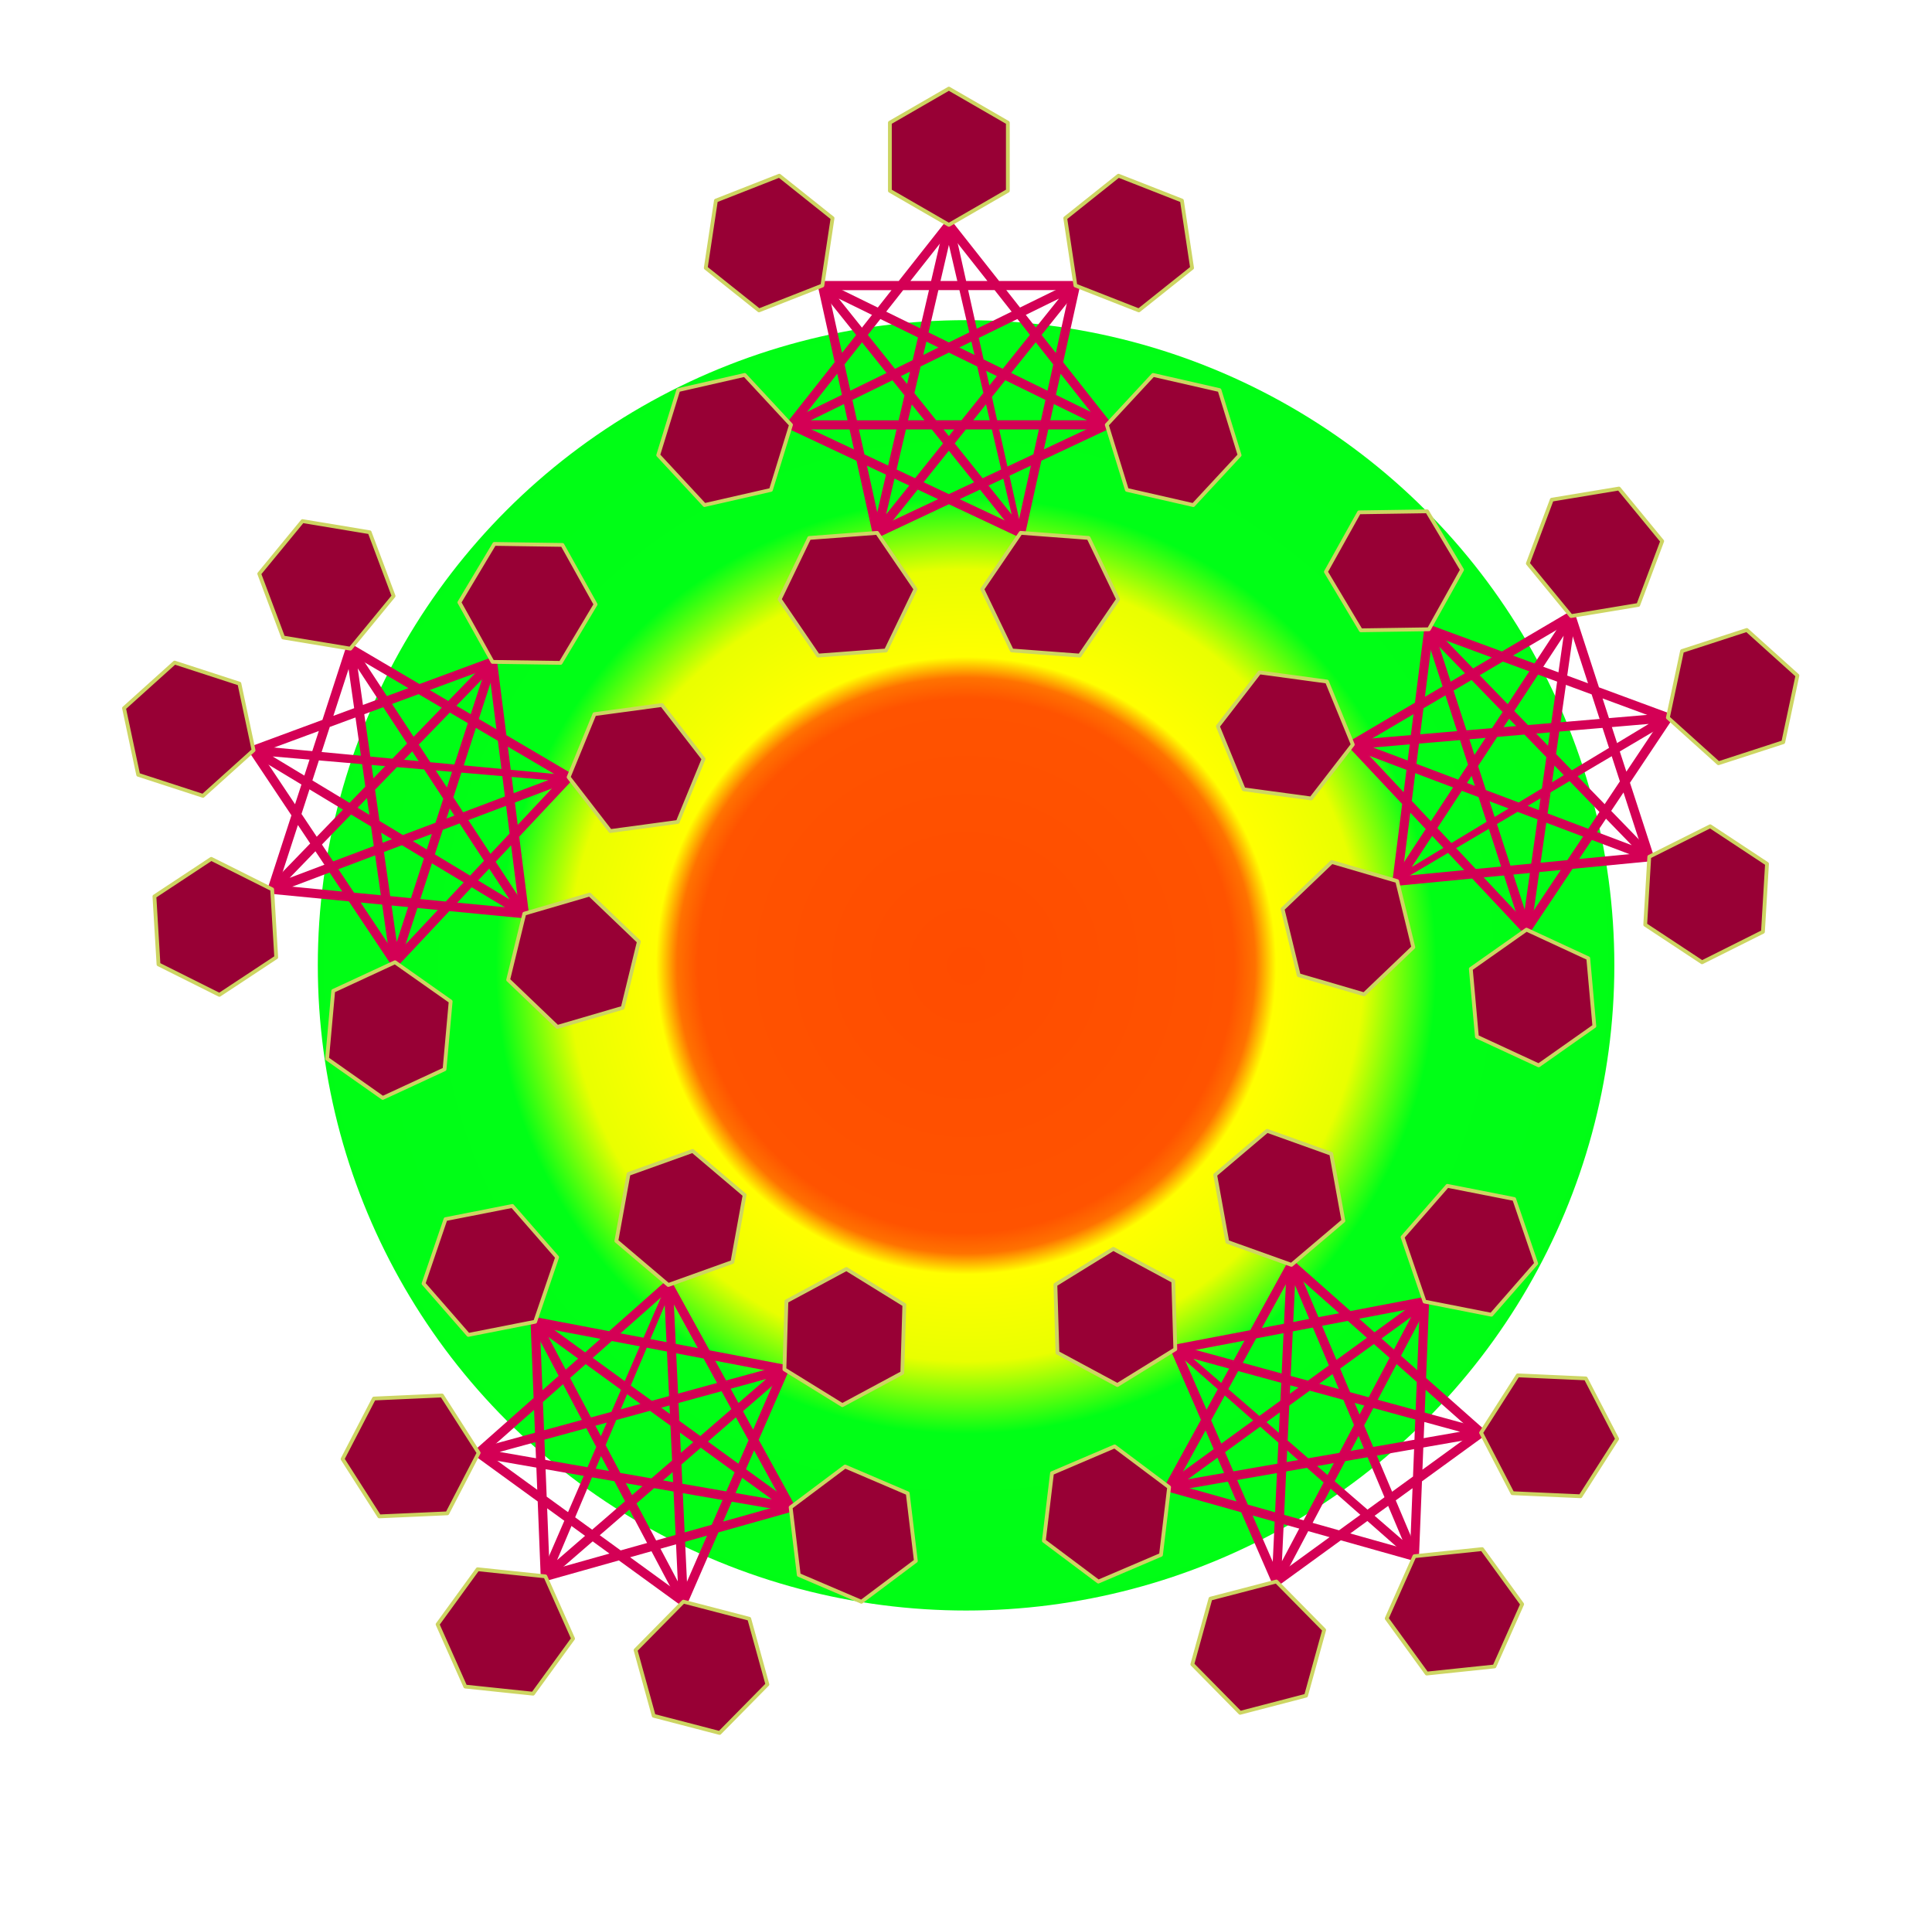 <?xml version="1.0" encoding="UTF-8" standalone="no"?>
<!-- Created with Inkscape (http://www.inkscape.org/) -->

<svg
   width="67.118mm"
   height="67.035mm"
   viewBox="0 0 67.118 67.035"
   version="1.1"
   id="svg370"
   inkscape:version="1.2.2 (b0a8486541, 2022-12-01)"
   sodipodi:docname="EndraIcon.svg"
   inkscape:export-filename="EndraIcon.png"
   inkscape:export-xdpi="105.00716"
   inkscape:export-ydpi="105.00716"
   xmlns:inkscape="http://www.inkscape.org/namespaces/inkscape"
   xmlns:sodipodi="http://sodipodi.sourceforge.net/DTD/sodipodi-0.dtd"
   xmlns:xlink="http://www.w3.org/1999/xlink"
   xmlns="http://www.w3.org/2000/svg"
   xmlns:svg="http://www.w3.org/2000/svg">
  <sodipodi:namedview
     id="namedview372"
     pagecolor="#505050"
     bordercolor="#eeeeee"
     borderopacity="1"
     inkscape:showpageshadow="0"
     inkscape:pageopacity="0"
     inkscape:pagecheckerboard="0"
     inkscape:deskcolor="#505050"
     inkscape:document-units="mm"
     showgrid="true"
     inkscape:zoom="2"
     inkscape:cx="165.25"
     inkscape:cy="81.25"
     inkscape:window-width="1854"
     inkscape:window-height="1008"
     inkscape:window-x="1986"
     inkscape:window-y="35"
     inkscape:window-maximized="1"
     inkscape:current-layer="layer6">
    <inkscape:grid
       type="axonomgrid"
       id="grid2694"
       snapvisiblegridlinesonly="true"
       originx="-85.594"
       originy="-73.992" />
  </sodipodi:namedview>
  <defs
     id="defs367">
    <linearGradient
       inkscape:collect="always"
       id="linearGradient1190">
      <stop
         style="stop-color:#ff4c00;stop-opacity:1;"
         offset="0"
         id="stop1188" />
      <stop
         style="stop-color:#ff5300;stop-opacity:1;"
         offset="0.383"
         id="stop19995" />
      <stop
         style="stop-color:#ff7200;stop-opacity:1;"
         offset="0.413"
         id="stop17596" />
      <stop
         style="stop-color:#ffff00;stop-opacity:1;"
         offset="0.443"
         id="stop9608" />
      <stop
         style="stop-color:#e9ff00;stop-opacity:1;"
         offset="0.568"
         id="stop29371" />
      <stop
         style="stop-color:#00ff16;stop-opacity:1;"
         offset="0.672"
         id="stop9610" />
      <stop
         style="stop-color:#00fd15;stop-opacity:1;"
         offset="1"
         id="stop1186" />
    </linearGradient>
    <radialGradient
       inkscape:collect="always"
       xlink:href="#linearGradient1190"
       id="radialGradient1192"
       cx="8.66"
       cy="27.5"
       fx="8.66"
       fy="27.5"
       r="32.723"
       gradientTransform="matrix(1,0,0,0.99,0,0.261)"
       gradientUnits="userSpaceOnUse" />
    <clipPath
       clipPathUnits="userSpaceOnUse"
       id="clipPath31574">
      <g
         inkscape:label="Clip"
         id="use31576">
        <path
           d="m 494.371,1015.122 v 151.181 l 130.927,75.591 130.927,-75.591 V 1015.122 L 625.297,939.532"
           id="path31580"
           style="opacity:1;fill:#7d0700;fill-opacity:1;stroke:#fb00b4;stroke-width:7.559;stroke-dasharray:none;stroke-opacity:1"
           inkscape:connector-curvature="0"
           sodipodi:nodetypes="cccccc" />
      </g>
    </clipPath>
    <filter
       inkscape:collect="always"
       style="color-interpolation-filters:sRGB"
       id="filter10410"
       x="-0.305"
       y="-0.308"
       width="1.61"
       height="1.617">
      <feGaussianBlur
         inkscape:collect="always"
         stdDeviation="7.709"
         id="feGaussianBlur10412" />
    </filter>
    <filter
       inkscape:collect="always"
       style="color-interpolation-filters:sRGB"
       id="filter24071"
       x="-0.056"
       y="-0.053"
       width="1.112"
       height="1.105">
      <feGaussianBlur
         inkscape:collect="always"
         stdDeviation="0.075"
         id="feGaussianBlur24073" />
    </filter>
    <filter
       inkscape:collect="always"
       style="color-interpolation-filters:sRGB"
       id="filter24075"
       x="-0.052"
       y="-0.058"
       width="1.104"
       height="1.115">
      <feGaussianBlur
         inkscape:collect="always"
         stdDeviation="0.075"
         id="feGaussianBlur24077" />
    </filter>
    <filter
       inkscape:collect="always"
       style="color-interpolation-filters:sRGB"
       id="filter24079"
       x="-0.052"
       y="-0.058"
       width="1.104"
       height="1.115">
      <feGaussianBlur
         inkscape:collect="always"
         stdDeviation="0.075"
         id="feGaussianBlur24081" />
    </filter>
    <filter
       inkscape:collect="always"
       style="color-interpolation-filters:sRGB"
       id="filter24083"
       x="-0.053"
       y="-0.054"
       width="1.107"
       height="1.109">
      <feGaussianBlur
         inkscape:collect="always"
         stdDeviation="0.075"
         id="feGaussianBlur24085" />
    </filter>
    <filter
       inkscape:collect="always"
       style="color-interpolation-filters:sRGB"
       id="filter24087"
       x="-0.056"
       y="-0.053"
       width="1.112"
       height="1.105">
      <feGaussianBlur
         inkscape:collect="always"
         stdDeviation="0.075"
         id="feGaussianBlur24089" />
    </filter>
    <filter
       inkscape:collect="always"
       style="color-interpolation-filters:sRGB"
       id="filter24091"
       x="-0.053"
       y="-0.054"
       width="1.107"
       height="1.109">
      <feGaussianBlur
         inkscape:collect="always"
         stdDeviation="0.075"
         id="feGaussianBlur24093" />
    </filter>
    <filter
       inkscape:collect="always"
       style="color-interpolation-filters:sRGB"
       id="filter24095"
       x="-0.06"
       y="-0.052"
       width="1.12"
       height="1.104">
      <feGaussianBlur
         inkscape:collect="always"
         stdDeviation="0.075"
         id="feGaussianBlur24097" />
    </filter>
    <filter
       inkscape:collect="always"
       style="color-interpolation-filters:sRGB"
       id="filter24987"
       x="-0.06"
       y="-0.052"
       width="1.12"
       height="1.104">
      <feGaussianBlur
         inkscape:collect="always"
         stdDeviation="0.075"
         id="feGaussianBlur24989" />
    </filter>
    <filter
       inkscape:collect="always"
       style="color-interpolation-filters:sRGB"
       id="filter24991"
       x="-0.053"
       y="-0.054"
       width="1.107"
       height="1.109">
      <feGaussianBlur
         inkscape:collect="always"
         stdDeviation="0.075"
         id="feGaussianBlur24993" />
    </filter>
    <filter
       inkscape:collect="always"
       style="color-interpolation-filters:sRGB"
       id="filter24995"
       x="-0.056"
       y="-0.053"
       width="1.112"
       height="1.105">
      <feGaussianBlur
         inkscape:collect="always"
         stdDeviation="0.075"
         id="feGaussianBlur24997" />
    </filter>
    <filter
       inkscape:collect="always"
       style="color-interpolation-filters:sRGB"
       id="filter24999"
       x="-0.053"
       y="-0.054"
       width="1.107"
       height="1.109">
      <feGaussianBlur
         inkscape:collect="always"
         stdDeviation="0.075"
         id="feGaussianBlur25001" />
    </filter>
    <filter
       inkscape:collect="always"
       style="color-interpolation-filters:sRGB"
       id="filter25003"
       x="-0.052"
       y="-0.058"
       width="1.104"
       height="1.115">
      <feGaussianBlur
         inkscape:collect="always"
         stdDeviation="0.075"
         id="feGaussianBlur25005" />
    </filter>
    <filter
       inkscape:collect="always"
       style="color-interpolation-filters:sRGB"
       id="filter25007"
       x="-0.052"
       y="-0.058"
       width="1.104"
       height="1.115">
      <feGaussianBlur
         inkscape:collect="always"
         stdDeviation="0.075"
         id="feGaussianBlur25009" />
    </filter>
    <filter
       inkscape:collect="always"
       style="color-interpolation-filters:sRGB"
       id="filter25011"
       x="-0.056"
       y="-0.053"
       width="1.112"
       height="1.105">
      <feGaussianBlur
         inkscape:collect="always"
         stdDeviation="0.075"
         id="feGaussianBlur25013" />
    </filter>
    <filter
       inkscape:collect="always"
       style="color-interpolation-filters:sRGB"
       id="filter25015"
       x="-0.06"
       y="-0.052"
       width="1.12"
       height="1.104">
      <feGaussianBlur
         inkscape:collect="always"
         stdDeviation="0.075"
         id="feGaussianBlur25017" />
    </filter>
    <filter
       inkscape:collect="always"
       style="color-interpolation-filters:sRGB"
       id="filter25019"
       x="-0.053"
       y="-0.054"
       width="1.107"
       height="1.109">
      <feGaussianBlur
         inkscape:collect="always"
         stdDeviation="0.075"
         id="feGaussianBlur25021" />
    </filter>
    <filter
       inkscape:collect="always"
       style="color-interpolation-filters:sRGB"
       id="filter25023"
       x="-0.056"
       y="-0.053"
       width="1.112"
       height="1.105">
      <feGaussianBlur
         inkscape:collect="always"
         stdDeviation="0.075"
         id="feGaussianBlur25025" />
    </filter>
    <filter
       inkscape:collect="always"
       style="color-interpolation-filters:sRGB"
       id="filter25027"
       x="-0.053"
       y="-0.054"
       width="1.107"
       height="1.109">
      <feGaussianBlur
         inkscape:collect="always"
         stdDeviation="0.075"
         id="feGaussianBlur25029" />
    </filter>
    <filter
       inkscape:collect="always"
       style="color-interpolation-filters:sRGB"
       id="filter25031"
       x="-0.052"
       y="-0.058"
       width="1.104"
       height="1.115">
      <feGaussianBlur
         inkscape:collect="always"
         stdDeviation="0.075"
         id="feGaussianBlur25033" />
    </filter>
    <filter
       inkscape:collect="always"
       style="color-interpolation-filters:sRGB"
       id="filter25035"
       x="-0.052"
       y="-0.058"
       width="1.104"
       height="1.115">
      <feGaussianBlur
         inkscape:collect="always"
         stdDeviation="0.075"
         id="feGaussianBlur25037" />
    </filter>
    <filter
       inkscape:collect="always"
       style="color-interpolation-filters:sRGB"
       id="filter25039"
       x="-0.056"
       y="-0.053"
       width="1.112"
       height="1.105">
      <feGaussianBlur
         inkscape:collect="always"
         stdDeviation="0.075"
         id="feGaussianBlur25041" />
    </filter>
    <filter
       inkscape:collect="always"
       style="color-interpolation-filters:sRGB"
       id="filter25043"
       x="-0.06"
       y="-0.052"
       width="1.12"
       height="1.104">
      <feGaussianBlur
         inkscape:collect="always"
         stdDeviation="0.075"
         id="feGaussianBlur25045" />
    </filter>
    <filter
       inkscape:collect="always"
       style="color-interpolation-filters:sRGB"
       id="filter25047"
       x="-0.053"
       y="-0.054"
       width="1.107"
       height="1.109">
      <feGaussianBlur
         inkscape:collect="always"
         stdDeviation="0.075"
         id="feGaussianBlur25049" />
    </filter>
    <filter
       inkscape:collect="always"
       style="color-interpolation-filters:sRGB"
       id="filter25051"
       x="-0.056"
       y="-0.053"
       width="1.112"
       height="1.105">
      <feGaussianBlur
         inkscape:collect="always"
         stdDeviation="0.075"
         id="feGaussianBlur25053" />
    </filter>
    <filter
       inkscape:collect="always"
       style="color-interpolation-filters:sRGB"
       id="filter25055"
       x="-0.053"
       y="-0.054"
       width="1.107"
       height="1.109">
      <feGaussianBlur
         inkscape:collect="always"
         stdDeviation="0.075"
         id="feGaussianBlur25057" />
    </filter>
    <filter
       inkscape:collect="always"
       style="color-interpolation-filters:sRGB"
       id="filter25059"
       x="-0.052"
       y="-0.058"
       width="1.104"
       height="1.115">
      <feGaussianBlur
         inkscape:collect="always"
         stdDeviation="0.075"
         id="feGaussianBlur25061" />
    </filter>
    <filter
       inkscape:collect="always"
       style="color-interpolation-filters:sRGB"
       id="filter25063"
       x="-0.052"
       y="-0.058"
       width="1.104"
       height="1.115">
      <feGaussianBlur
         inkscape:collect="always"
         stdDeviation="0.075"
         id="feGaussianBlur25065" />
    </filter>
    <filter
       inkscape:collect="always"
       style="color-interpolation-filters:sRGB"
       id="filter25067"
       x="-0.056"
       y="-0.053"
       width="1.112"
       height="1.105">
      <feGaussianBlur
         inkscape:collect="always"
         stdDeviation="0.075"
         id="feGaussianBlur25069" />
    </filter>
    <filter
       inkscape:collect="always"
       style="color-interpolation-filters:sRGB"
       id="filter25071"
       x="-0.06"
       y="-0.052"
       width="1.12"
       height="1.104">
      <feGaussianBlur
         inkscape:collect="always"
         stdDeviation="0.075"
         id="feGaussianBlur25073" />
    </filter>
    <filter
       inkscape:collect="always"
       style="color-interpolation-filters:sRGB"
       id="filter25075"
       x="-0.053"
       y="-0.054"
       width="1.107"
       height="1.109">
      <feGaussianBlur
         inkscape:collect="always"
         stdDeviation="0.075"
         id="feGaussianBlur25077" />
    </filter>
    <filter
       inkscape:collect="always"
       style="color-interpolation-filters:sRGB"
       id="filter25079"
       x="-0.056"
       y="-0.053"
       width="1.112"
       height="1.105">
      <feGaussianBlur
         inkscape:collect="always"
         stdDeviation="0.075"
         id="feGaussianBlur25081" />
    </filter>
    <filter
       inkscape:collect="always"
       style="color-interpolation-filters:sRGB"
       id="filter25083"
       x="-0.053"
       y="-0.054"
       width="1.107"
       height="1.109">
      <feGaussianBlur
         inkscape:collect="always"
         stdDeviation="0.075"
         id="feGaussianBlur25085" />
    </filter>
    <filter
       inkscape:collect="always"
       style="color-interpolation-filters:sRGB"
       id="filter25087"
       x="-0.052"
       y="-0.058"
       width="1.104"
       height="1.115">
      <feGaussianBlur
         inkscape:collect="always"
         stdDeviation="0.075"
         id="feGaussianBlur25089" />
    </filter>
    <filter
       inkscape:collect="always"
       style="color-interpolation-filters:sRGB"
       id="filter25091"
       x="-0.052"
       y="-0.058"
       width="1.104"
       height="1.115">
      <feGaussianBlur
         inkscape:collect="always"
         stdDeviation="0.075"
         id="feGaussianBlur25093" />
    </filter>
    <filter
       inkscape:collect="always"
       style="color-interpolation-filters:sRGB"
       id="filter25095"
       x="-0.056"
       y="-0.053"
       width="1.112"
       height="1.105">
      <feGaussianBlur
         inkscape:collect="always"
         stdDeviation="0.075"
         id="feGaussianBlur25097" />
    </filter>
  </defs>
  <g
     inkscape:groupmode="layer"
     id="layer6"
     inkscape:label="Background"
     transform="translate(2.768,2.747)"
     style="display:inline">
    <ellipse
       style="display:inline;mix-blend-mode:normal;fill:url(#radialGradient1192);fill-opacity:1;stroke:none;stroke-width:8.556;stroke-linecap:round;stroke-dasharray:none;stroke-opacity:1;filter:url(#filter10410)"
       id="path530"
       cx="8.66"
       cy="27.5"
       rx="30.311"
       ry="30"
       transform="matrix(-0.743,0,0,-0.747,37.228,51.326)" />
  </g>
  <g
     inkscape:groupmode="layer"
     id="layer8"
     inkscape:label="Interconnects"
     style="display:inline">
    <g
       inkscape:label="Intraconnects"
       inkscape:groupmode="layer"
       id="layer1-3"
       transform="rotate(72,127.276,11.608)"
       style="display:inline">
      <path
         style="fill:none;stroke:#d40055;stroke-width:0.318px;stroke-linecap:butt;stroke-linejoin:miter;stroke-opacity:1"
         d="m 113.034,88.615 5.485,-6.951 5.484,6.949 -7.977,3.754 -1.901,-8.592 8.79,-9.12e-4 -1.902,8.594 z"
         id="path2759-33"
         sodipodi:nodetypes="cccccccc" />
      <path
         style="fill:none;stroke:#d40055;stroke-width:0.318px;stroke-linecap:butt;stroke-linejoin:miter;stroke-opacity:1"
         d="m 113.037,88.614 9.876,-4.842 -6.886,8.594 2.493,-10.704 c 0,0 2.489,10.702 2.489,10.704 l -6.886,-8.594 9.881,4.841 -10.967,0.001"
         id="path4297-8"
         sodipodi:nodetypes="cccccccc" />
    </g>
    <g
       inkscape:label="Intraconnects"
       inkscape:groupmode="layer"
       id="layer1"
       transform="translate(-85.594,-73.992)"
       style="display:inline">
      <path
         style="fill:none;stroke:#d40055;stroke-width:0.318px;stroke-linecap:butt;stroke-linejoin:miter;stroke-opacity:1"
         d="m 113.074,88.751 5.485,-6.951 5.484,6.949 -7.977,3.754 -1.901,-8.592 8.79,-9.12e-4 -1.902,8.594 z"
         id="path2759"
         sodipodi:nodetypes="cccccccc" />
      <path
         style="fill:none;stroke:#d40055;stroke-width:0.318px;stroke-linecap:butt;stroke-linejoin:miter;stroke-opacity:1"
         d="m 113.076,88.75 9.876,-4.842 -6.886,8.594 2.493,-10.704 c 0,0 2.489,10.702 2.489,10.704 l -6.886,-8.594 9.881,4.841 -10.967,0.001"
         id="path4297"
         sodipodi:nodetypes="cccccccc" />
    </g>
    <g
       inkscape:label="Intraconnects"
       inkscape:groupmode="layer"
       id="layer1-7"
       transform="rotate(-144,64.335,84.419)"
       style="display:inline">
      <path
         style="fill:none;stroke:#d40055;stroke-width:0.318px;stroke-linecap:butt;stroke-linejoin:miter;stroke-opacity:1"
         d="m 113.009,88.688 5.485,-6.951 5.484,6.949 -7.977,3.754 -1.901,-8.592 8.79,-9.12e-4 -1.902,8.594 z"
         id="path2759-3"
         sodipodi:nodetypes="cccccccc" />
      <path
         style="fill:none;stroke:#d40055;stroke-width:0.318px;stroke-linecap:butt;stroke-linejoin:miter;stroke-opacity:1"
         d="m 113.012,88.688 9.876,-4.842 -6.886,8.594 2.493,-10.704 c 0,0 2.489,10.702 2.489,10.704 l -6.886,-8.594 9.881,4.841 -10.967,0.001"
         id="path4297-6"
         sodipodi:nodetypes="cccccccc" />
    </g>
    <g
       inkscape:label="Intraconnects"
       inkscape:groupmode="layer"
       id="layer1-8"
       transform="rotate(144,88.377,56.608)"
       style="display:inline">
      <path
         style="fill:none;stroke:#d40055;stroke-width:0.318px;stroke-linecap:butt;stroke-linejoin:miter;stroke-opacity:1"
         d="m 113.138,88.688 5.485,-6.951 5.484,6.949 -7.977,3.754 -1.901,-8.592 8.79,-9.12e-4 -1.902,8.594 z"
         id="path2759-5"
         sodipodi:nodetypes="cccccccc" />
      <path
         style="fill:none;stroke:#d40055;stroke-width:0.318px;stroke-linecap:butt;stroke-linejoin:miter;stroke-opacity:1"
         d="m 113.141,88.688 9.876,-4.842 -6.886,8.594 2.493,-10.704 c 0,0 2.489,10.702 2.489,10.704 l -6.886,-8.594 9.881,4.841 -10.967,0.001"
         id="path4297-61"
         sodipodi:nodetypes="cccccccc" />
    </g>
    <g
       inkscape:label="Intraconnects"
       inkscape:groupmode="layer"
       id="layer1-5"
       transform="rotate(-72,25.436,129.419)"
       style="display:inline">
      <path
         style="fill:none;stroke:#d40055;stroke-width:0.318px;stroke-linecap:butt;stroke-linejoin:miter;stroke-opacity:1"
         d="m 113.113,88.615 5.485,-6.951 5.484,6.949 -7.977,3.754 -1.901,-8.592 8.79,-9.12e-4 -1.902,8.594 z"
         id="path2759-9"
         sodipodi:nodetypes="cccccccc" />
      <path
         style="fill:none;stroke:#d40055;stroke-width:0.318px;stroke-linecap:butt;stroke-linejoin:miter;stroke-opacity:1"
         d="m 113.116,88.614 9.876,-4.842 -6.886,8.594 2.493,-10.704 c 0,0 2.489,10.702 2.489,10.704 l -6.886,-8.594 9.881,4.841 -10.967,0.001"
         id="path4297-62"
         sodipodi:nodetypes="cccccccc" />
    </g>
  </g>
  <g
     inkscape:groupmode="layer"
     id="layer7"
     inkscape:label="Blocks">
    <g
       inkscape:groupmode="layer"
       id="layer4-1"
       inkscape:label="InnerBlocks"
       transform="rotate(144,120.407,77.897)">
      <path
         d="m 162.003,135.529 c -7e-5,0.789 -1.4e-4,1.577 -2.1e-4,2.366 0.683,0.394 1.366,0.788 2.049,1.183 0.683,-0.394 1.366,-0.789 2.049,-1.183 7e-5,-0.789 1.4e-4,-1.577 2.2e-4,-2.366 -0.683,-0.394 -1.366,-0.788 -2.049,-1.183 -0.683,0.394 -1.366,0.789 -2.049,1.183"
         id="svg_path4522-4-5"
         style="display:inline;opacity:1;fill:#980035;fill-opacity:1;stroke:#cdd562;stroke-width:0.132;stroke-dasharray:none;stroke-opacity:1;filter:url(#filter24987);stroke-linejoin:round;stroke-linecap:round"
         inkscape:connector-curvature="0" />
      <path
         d="m 173.453,144.818 c -0.769,-0.176 -1.538,-0.351 -2.307,-0.527 -0.536,0.578 -1.073,1.156 -1.609,1.734 0.233,0.753 0.465,1.507 0.698,2.26 0.769,0.176 1.538,0.351 2.307,0.527 0.536,-0.578 1.073,-1.156 1.609,-1.734 -0.233,-0.753 -0.465,-1.507 -0.698,-2.26"
         id="svg_path4522.001-5-9"
         style="display:inline;opacity:1;fill:#980035;fill-opacity:1;stroke:#cdd562;stroke-width:0.132;stroke-dasharray:none;stroke-opacity:1;filter:url(#filter24991);stroke-linejoin:round;stroke-linecap:round"
         inkscape:connector-curvature="0" />
      <path
         d="m 169.944,137.372 c -0.617,0.492 -1.233,0.983 -1.85,1.475 0.118,0.78 0.235,1.559 0.353,2.339 0.734,0.288 1.468,0.576 2.203,0.864 0.617,-0.492 1.233,-0.983 1.85,-1.475 -0.118,-0.78 -0.235,-1.559 -0.353,-2.339 -0.734,-0.288 -1.468,-0.576 -2.203,-0.864"
         id="svg_path4522.002-1-8"
         style="display:inline;opacity:1;fill:#980035;fill-opacity:1;stroke:#cdd562;stroke-width:0.132;stroke-dasharray:none;stroke-opacity:1;filter:url(#filter24995);stroke-linejoin:round;stroke-linecap:round"
         inkscape:connector-curvature="0" />
      <path
         d="m 155.563,148.812 c 0.769,-0.175 1.538,-0.351 2.307,-0.526 0.232,-0.753 0.465,-1.507 0.697,-2.26 -0.536,-0.578 -1.073,-1.156 -1.609,-1.734 -0.769,0.175 -1.538,0.351 -2.307,0.526 -0.232,0.753 -0.465,1.507 -0.697,2.26 0.536,0.578 1.073,1.156 1.609,1.734"
         id="svg_path4522.003-9-48"
         style="display:inline;opacity:1;fill:#980035;fill-opacity:1;stroke:#cdd562;stroke-width:0.132;stroke-dasharray:none;stroke-opacity:1;filter:url(#filter24999);stroke-linejoin:round;stroke-linecap:round"
         inkscape:connector-curvature="0" />
      <path
         d="m 161.865,153.862 c 0.342,-0.71 0.685,-1.421 1.027,-2.131 -0.444,-0.651 -0.888,-1.303 -1.333,-1.954 -0.786,0.059 -1.573,0.118 -2.359,0.177 -0.342,0.71 -0.685,1.421 -1.027,2.131 0.444,0.651 0.888,1.303 1.333,1.954 0.786,-0.059 1.573,-0.118 2.359,-0.177"
         id="svg_path4522.005-8-1"
         style="display:inline;opacity:1;fill:#980035;fill-opacity:1;stroke:#cdd562;stroke-width:0.132;stroke-dasharray:none;stroke-opacity:1;filter:url(#filter25003);stroke-linejoin:round;stroke-linecap:round"
         inkscape:connector-curvature="0" />
      <path
         d="m 169.93,152.085 c -0.342,-0.71 -0.684,-1.421 -1.026,-2.131 -0.786,-0.059 -1.573,-0.118 -2.359,-0.177 -0.444,0.652 -0.888,1.303 -1.333,1.955 0.342,0.71 0.684,1.421 1.026,2.131 0.786,0.059 1.573,0.118 2.359,0.177 0.444,-0.652 0.888,-1.303 1.333,-1.955"
         id="svg_path4522.006-1-0"
         style="display:inline;opacity:1;fill:#980035;fill-opacity:1;stroke:#cdd562;stroke-width:0.132;stroke-dasharray:none;stroke-opacity:1;filter:url(#filter25007);stroke-linejoin:round;stroke-linecap:round"
         inkscape:connector-curvature="0" />
      <path
         d="m 155.605,140.575 c 0.617,0.492 1.233,0.983 1.85,1.475 0.734,-0.288 1.468,-0.576 2.202,-0.864 0.118,-0.78 0.235,-1.559 0.353,-2.339 -0.617,-0.492 -1.233,-0.983 -1.85,-1.475 -0.734,0.288 -1.468,0.576 -2.202,0.864 -0.117,0.78 -0.235,1.559 -0.353,2.339"
         id="svg_path4522.004-0-3"
         style="display:inline;opacity:1;fill:#980035;fill-opacity:1;stroke:#cdd562;stroke-width:0.132;stroke-dasharray:none;stroke-opacity:1;filter:url(#filter25011);stroke-linejoin:round;stroke-linecap:round"
         inkscape:connector-curvature="0"
         inkscape:label="svg_path4522.004-0-3" />
    </g>
    <g
       inkscape:groupmode="layer"
       id="layer4"
       inkscape:label="InnerBlocks"
       transform="translate(-131.023,-131.331)">
      <path
         d="m 161.938,135.592 c -7e-5,0.789 -1.4e-4,1.577 -2.2e-4,2.366 0.683,0.394 1.366,0.788 2.049,1.183 0.683,-0.394 1.366,-0.789 2.049,-1.183 7e-5,-0.789 1.4e-4,-1.577 2.1e-4,-2.366 -0.683,-0.394 -1.366,-0.788 -2.049,-1.183 -0.683,0.394 -1.366,0.789 -2.049,1.183"
         id="svg_path4522-4"
         style="display:inline;opacity:1;fill:#980035;fill-opacity:1;stroke:#cdd562;stroke-width:0.132;stroke-dasharray:none;stroke-opacity:1;filter:url(#filter25015);stroke-linejoin:round;stroke-linecap:round"
         inkscape:connector-curvature="0" />
      <path
         d="m 173.389,144.881 c -0.769,-0.176 -1.538,-0.351 -2.307,-0.527 -0.536,0.578 -1.073,1.156 -1.609,1.734 0.233,0.753 0.465,1.507 0.698,2.26 0.769,0.176 1.538,0.351 2.307,0.527 0.536,-0.578 1.073,-1.156 1.609,-1.734 -0.233,-0.753 -0.465,-1.507 -0.698,-2.26"
         id="svg_path4522.001-5"
         style="display:inline;opacity:1;fill:#980035;fill-opacity:1;stroke:#cdd562;stroke-width:0.132;stroke-dasharray:none;stroke-opacity:1;filter:url(#filter25019);stroke-linejoin:round;stroke-linecap:round"
         inkscape:connector-curvature="0" />
      <path
         d="m 169.88,137.434 c -0.617,0.492 -1.233,0.983 -1.85,1.475 0.118,0.78 0.235,1.559 0.353,2.339 0.734,0.288 1.468,0.576 2.203,0.864 0.617,-0.492 1.233,-0.983 1.85,-1.475 -0.118,-0.78 -0.235,-1.559 -0.353,-2.339 -0.734,-0.288 -1.468,-0.576 -2.203,-0.864"
         id="svg_path4522.002-1"
         style="display:inline;opacity:1;fill:#980035;fill-opacity:1;stroke:#cdd562;stroke-width:0.132;stroke-dasharray:none;stroke-opacity:1;filter:url(#filter25023);stroke-linejoin:round;stroke-linecap:round"
         inkscape:connector-curvature="0" />
      <path
         d="m 155.498,148.874 c 0.769,-0.175 1.538,-0.351 2.307,-0.526 0.232,-0.753 0.465,-1.507 0.697,-2.26 -0.536,-0.578 -1.073,-1.156 -1.609,-1.734 -0.769,0.175 -1.538,0.351 -2.307,0.526 -0.232,0.753 -0.465,1.507 -0.697,2.26 0.536,0.578 1.073,1.156 1.609,1.734"
         id="svg_path4522.003-9"
         style="display:inline;opacity:1;fill:#980035;fill-opacity:1;stroke:#cdd562;stroke-width:0.132;stroke-dasharray:none;stroke-opacity:1;filter:url(#filter25027);stroke-linejoin:round;stroke-linecap:round"
         inkscape:connector-curvature="0" />
      <path
         d="m 161.801,153.925 c 0.342,-0.71 0.685,-1.421 1.027,-2.131 -0.444,-0.651 -0.888,-1.303 -1.333,-1.954 -0.786,0.059 -1.573,0.118 -2.359,0.177 -0.342,0.71 -0.685,1.421 -1.027,2.131 0.444,0.651 0.888,1.303 1.333,1.954 0.786,-0.059 1.573,-0.118 2.359,-0.177"
         id="svg_path4522.005-8"
         style="display:inline;opacity:1;fill:#980035;fill-opacity:1;stroke:#cdd562;stroke-width:0.132;stroke-dasharray:none;stroke-opacity:1;filter:url(#filter25031);stroke-linejoin:round;stroke-linecap:round"
         inkscape:connector-curvature="0" />
      <path
         d="m 169.866,152.147 c -0.342,-0.71 -0.684,-1.421 -1.026,-2.131 -0.786,-0.059 -1.573,-0.118 -2.359,-0.177 -0.444,0.652 -0.888,1.303 -1.333,1.955 0.342,0.71 0.684,1.421 1.026,2.131 0.786,0.059 1.573,0.118 2.359,0.177 0.444,-0.652 0.888,-1.303 1.333,-1.955"
         id="svg_path4522.006-1"
         style="display:inline;opacity:1;fill:#980035;fill-opacity:1;stroke:#cdd562;stroke-width:0.132;stroke-dasharray:none;stroke-opacity:1;filter:url(#filter25035);stroke-linejoin:round;stroke-linecap:round"
         inkscape:connector-curvature="0" />
      <path
         d="m 155.541,140.637 c 0.617,0.492 1.233,0.983 1.85,1.475 0.734,-0.288 1.468,-0.576 2.202,-0.864 0.118,-0.78 0.235,-1.559 0.353,-2.339 -0.617,-0.492 -1.233,-0.983 -1.85,-1.475 -0.734,0.288 -1.468,0.576 -2.202,0.864 -0.117,0.78 -0.235,1.559 -0.353,2.339"
         id="svg_path4522.004-0"
         style="display:inline;opacity:1;fill:#980035;fill-opacity:1;stroke:#cdd562;stroke-width:0.132;stroke-dasharray:none;stroke-opacity:1;filter:url(#filter25039);stroke-linejoin:round;stroke-linecap:round"
         inkscape:connector-curvature="0" />
    </g>
    <g
       inkscape:groupmode="layer"
       id="layer4-5"
       inkscape:label="InnerBlocks"
       transform="rotate(-144,77.735,120.469)">
      <path
         d="m 161.874,135.529 c -7e-5,0.789 -1.4e-4,1.577 -2.1e-4,2.366 0.683,0.394 1.366,0.788 2.049,1.183 0.683,-0.394 1.366,-0.789 2.049,-1.183 7e-5,-0.789 1.4e-4,-1.577 2.2e-4,-2.366 -0.683,-0.394 -1.366,-0.788 -2.049,-1.183 -0.683,0.394 -1.366,0.789 -2.049,1.183"
         id="svg_path4522-4-6"
         style="display:inline;opacity:1;fill:#980035;fill-opacity:1;stroke:#cdd562;stroke-width:0.132;stroke-dasharray:none;stroke-opacity:1;filter:url(#filter25043);stroke-linejoin:round;stroke-linecap:round"
         inkscape:connector-curvature="0" />
      <path
         d="m 173.324,144.818 c -0.769,-0.176 -1.538,-0.351 -2.307,-0.527 -0.536,0.578 -1.073,1.156 -1.609,1.734 0.233,0.753 0.465,1.507 0.698,2.26 0.769,0.176 1.538,0.351 2.307,0.527 0.536,-0.578 1.073,-1.156 1.609,-1.734 -0.233,-0.753 -0.465,-1.507 -0.698,-2.26"
         id="svg_path4522.001-5-3"
         style="display:inline;opacity:1;fill:#980035;fill-opacity:1;stroke:#cdd562;stroke-width:0.132;stroke-dasharray:none;stroke-opacity:1;filter:url(#filter25047);stroke-linejoin:round;stroke-linecap:round"
         inkscape:connector-curvature="0" />
      <path
         d="m 169.815,137.372 c -0.617,0.492 -1.233,0.983 -1.85,1.475 0.118,0.78 0.235,1.559 0.353,2.339 0.734,0.288 1.468,0.576 2.203,0.864 0.617,-0.492 1.233,-0.983 1.85,-1.475 -0.118,-0.78 -0.235,-1.559 -0.353,-2.339 -0.734,-0.288 -1.468,-0.576 -2.203,-0.864"
         id="svg_path4522.002-1-9"
         style="display:inline;opacity:1;fill:#980035;fill-opacity:1;stroke:#cdd562;stroke-width:0.132;stroke-dasharray:none;stroke-opacity:1;filter:url(#filter25051);stroke-linejoin:round;stroke-linecap:round"
         inkscape:connector-curvature="0" />
      <path
         d="m 155.434,148.812 c 0.769,-0.175 1.538,-0.351 2.307,-0.526 0.232,-0.753 0.465,-1.507 0.697,-2.26 -0.536,-0.578 -1.073,-1.156 -1.609,-1.734 -0.769,0.175 -1.538,0.351 -2.307,0.526 -0.232,0.753 -0.465,1.507 -0.697,2.26 0.536,0.578 1.073,1.156 1.609,1.734"
         id="svg_path4522.003-9-4"
         style="display:inline;opacity:1;fill:#980035;fill-opacity:1;stroke:#cdd562;stroke-width:0.132;stroke-dasharray:none;stroke-opacity:1;filter:url(#filter25055);stroke-linejoin:round;stroke-linecap:round"
         inkscape:connector-curvature="0" />
      <path
         d="m 161.737,153.862 c 0.342,-0.71 0.685,-1.421 1.027,-2.131 -0.444,-0.651 -0.888,-1.303 -1.333,-1.954 -0.786,0.059 -1.573,0.118 -2.359,0.177 -0.342,0.71 -0.685,1.421 -1.027,2.131 0.444,0.651 0.888,1.303 1.333,1.954 0.786,-0.059 1.573,-0.118 2.359,-0.177"
         id="svg_path4522.005-8-8"
         style="display:inline;opacity:1;fill:#980035;fill-opacity:1;stroke:#cdd562;stroke-width:0.132;stroke-dasharray:none;stroke-opacity:1;filter:url(#filter25059);stroke-linejoin:round;stroke-linecap:round"
         inkscape:connector-curvature="0" />
      <path
         d="m 169.801,152.085 c -0.342,-0.71 -0.684,-1.421 -1.026,-2.131 -0.786,-0.059 -1.573,-0.118 -2.359,-0.177 -0.444,0.652 -0.888,1.303 -1.333,1.955 0.342,0.71 0.684,1.421 1.026,2.131 0.786,0.059 1.573,0.118 2.359,0.177 0.444,-0.652 0.888,-1.303 1.333,-1.955"
         id="svg_path4522.006-1-1"
         style="display:inline;opacity:1;fill:#980035;fill-opacity:1;stroke:#cdd562;stroke-width:0.132;stroke-dasharray:none;stroke-opacity:1;filter:url(#filter25063);stroke-linejoin:round;stroke-linecap:round"
         inkscape:connector-curvature="0" />
      <path
         d="m 155.476,140.575 c 0.617,0.492 1.233,0.983 1.85,1.475 0.734,-0.288 1.468,-0.576 2.202,-0.864 0.118,-0.78 0.235,-1.559 0.353,-2.339 -0.617,-0.492 -1.233,-0.983 -1.85,-1.475 -0.734,0.288 -1.468,0.576 -2.202,0.864 -0.117,0.78 -0.235,1.559 -0.353,2.339"
         id="svg_path4522.004-0-2"
         style="display:inline;opacity:1;fill:#980035;fill-opacity:1;stroke:#cdd562;stroke-width:0.132;stroke-dasharray:none;stroke-opacity:1;filter:url(#filter25067);stroke-linejoin:round;stroke-linecap:round"
         inkscape:connector-curvature="0" />
    </g>
    <g
       inkscape:groupmode="layer"
       id="layer4-17"
       inkscape:label="InnerBlocks"
       transform="rotate(-72,8.69,189.352)">
      <path
         d="m 161.978,135.456 c -7e-5,0.789 -1.5e-4,1.577 -2.2e-4,2.366 0.683,0.394 1.366,0.788 2.049,1.183 0.683,-0.394 1.366,-0.789 2.049,-1.183 8e-5,-0.789 1.5e-4,-1.577 2.2e-4,-2.366 -0.683,-0.394 -1.366,-0.788 -2.049,-1.183 -0.683,0.394 -1.366,0.789 -2.049,1.183"
         id="svg_path4522-4-8"
         style="display:inline;opacity:1;fill:#980035;fill-opacity:1;stroke:#cdd562;stroke-width:0.132;stroke-dasharray:none;stroke-opacity:1;filter:url(#filter25071);stroke-linejoin:round;stroke-linecap:round"
         inkscape:connector-curvature="0" />
      <path
         d="m 173.428,144.745 c -0.769,-0.176 -1.538,-0.351 -2.307,-0.527 -0.536,0.578 -1.073,1.156 -1.609,1.734 0.233,0.753 0.465,1.507 0.698,2.26 0.769,0.176 1.538,0.351 2.307,0.527 0.536,-0.578 1.073,-1.156 1.609,-1.734 -0.233,-0.753 -0.465,-1.507 -0.698,-2.26"
         id="svg_path4522.001-5-5"
         style="display:inline;opacity:1;fill:#980035;fill-opacity:1;stroke:#cdd562;stroke-width:0.132;stroke-dasharray:none;stroke-opacity:1;filter:url(#filter25075);stroke-linejoin:round;stroke-linecap:round"
         inkscape:connector-curvature="0" />
      <path
         d="m 169.919,137.298 c -0.617,0.492 -1.233,0.983 -1.85,1.475 0.118,0.78 0.235,1.559 0.353,2.339 0.734,0.288 1.468,0.576 2.203,0.864 0.617,-0.492 1.233,-0.983 1.85,-1.475 -0.118,-0.78 -0.235,-1.559 -0.353,-2.339 -0.734,-0.288 -1.468,-0.576 -2.203,-0.864"
         id="svg_path4522.002-1-7"
         style="display:inline;opacity:1;fill:#980035;fill-opacity:1;stroke:#cdd562;stroke-width:0.132;stroke-dasharray:none;stroke-opacity:1;filter:url(#filter25079);stroke-linejoin:round;stroke-linecap:round"
         inkscape:connector-curvature="0" />
      <path
         d="m 155.538,148.739 c 0.769,-0.175 1.538,-0.351 2.307,-0.526 0.232,-0.753 0.465,-1.507 0.697,-2.26 -0.536,-0.578 -1.073,-1.156 -1.609,-1.734 -0.769,0.175 -1.538,0.351 -2.307,0.526 -0.232,0.753 -0.465,1.507 -0.697,2.26 0.536,0.578 1.073,1.156 1.609,1.734"
         id="svg_path4522.003-9-41"
         style="display:inline;opacity:1;fill:#980035;fill-opacity:1;stroke:#cdd562;stroke-width:0.132;stroke-dasharray:none;stroke-opacity:1;filter:url(#filter25083);stroke-linejoin:round;stroke-linecap:round"
         inkscape:connector-curvature="0" />
      <path
         d="m 161.841,153.789 c 0.342,-0.71 0.685,-1.421 1.027,-2.131 -0.444,-0.651 -0.888,-1.303 -1.333,-1.954 -0.786,0.059 -1.573,0.118 -2.359,0.177 -0.342,0.71 -0.685,1.421 -1.027,2.131 0.444,0.651 0.888,1.303 1.333,1.954 0.786,-0.059 1.573,-0.118 2.359,-0.177"
         id="svg_path4522.005-8-85"
         style="display:inline;opacity:1;fill:#980035;fill-opacity:1;stroke:#cdd562;stroke-width:0.132;stroke-dasharray:none;stroke-opacity:1;filter:url(#filter25087);stroke-linejoin:round;stroke-linecap:round"
         inkscape:connector-curvature="0" />
      <path
         d="m 169.905,152.011 c -0.342,-0.71 -0.684,-1.421 -1.026,-2.131 -0.786,-0.059 -1.573,-0.118 -2.359,-0.177 -0.444,0.652 -0.888,1.303 -1.333,1.955 0.342,0.71 0.684,1.421 1.026,2.131 0.786,0.059 1.573,0.118 2.359,0.177 0.444,-0.652 0.888,-1.303 1.333,-1.955"
         id="svg_path4522.006-1-9"
         style="display:inline;opacity:1;fill:#980035;fill-opacity:1;stroke:#cdd562;stroke-width:0.132;stroke-dasharray:none;stroke-opacity:1;filter:url(#filter25091);stroke-linejoin:round;stroke-linecap:round"
         inkscape:connector-curvature="0" />
      <path
         d="m 155.58,140.501 c 0.617,0.492 1.233,0.983 1.85,1.475 0.734,-0.288 1.468,-0.576 2.202,-0.864 0.118,-0.78 0.235,-1.559 0.353,-2.339 -0.617,-0.492 -1.233,-0.983 -1.85,-1.475 -0.734,0.288 -1.468,0.576 -2.202,0.864 -0.117,0.78 -0.235,1.559 -0.353,2.339"
         id="svg_path4522.004-0-7"
         style="display:inline;opacity:1;fill:#980035;fill-opacity:1;stroke:#cdd562;stroke-width:0.132;stroke-dasharray:none;stroke-opacity:1;filter:url(#filter25095);stroke-linejoin:round;stroke-linecap:round"
         inkscape:connector-curvature="0" />
    </g>
    <g
       inkscape:groupmode="layer"
       id="layer4-6"
       inkscape:label="InnerBlocks"
       transform="rotate(72,189.452,9.014)">
      <path
         d="m 161.899,135.456 c -7e-5,0.789 -1.4e-4,1.577 -2.2e-4,2.366 0.683,0.394 1.366,0.788 2.049,1.183 0.683,-0.394 1.366,-0.789 2.049,-1.183 7e-5,-0.789 1.4e-4,-1.577 2.1e-4,-2.366 -0.683,-0.394 -1.366,-0.788 -2.049,-1.183 -0.683,0.394 -1.366,0.789 -2.049,1.183"
         id="svg_path4522-4-0"
         style="display:inline;opacity:1;fill:#980035;fill-opacity:1;stroke:#cdd562;stroke-width:0.132;stroke-dasharray:none;stroke-opacity:1;filter:url(#filter24095);stroke-linejoin:round;stroke-linecap:round"
         inkscape:connector-curvature="0" />
      <path
         d="m 173.349,144.745 c -0.769,-0.176 -1.538,-0.351 -2.307,-0.527 -0.536,0.578 -1.073,1.156 -1.609,1.734 0.233,0.753 0.465,1.507 0.698,2.26 0.769,0.176 1.538,0.351 2.307,0.527 0.536,-0.578 1.073,-1.156 1.609,-1.734 -0.233,-0.753 -0.465,-1.507 -0.698,-2.26"
         id="svg_path4522.001-5-4"
         style="display:inline;opacity:1;fill:#980035;fill-opacity:1;stroke:#cdd562;stroke-width:0.132;stroke-dasharray:none;stroke-opacity:1;filter:url(#filter24091);stroke-linejoin:round;stroke-linecap:round"
         inkscape:connector-curvature="0" />
      <path
         d="m 169.84,137.298 c -0.617,0.492 -1.233,0.983 -1.85,1.475 0.118,0.78 0.235,1.559 0.353,2.339 0.734,0.288 1.468,0.576 2.203,0.864 0.617,-0.492 1.233,-0.983 1.85,-1.475 -0.118,-0.78 -0.235,-1.559 -0.353,-2.339 -0.734,-0.288 -1.468,-0.576 -2.203,-0.864"
         id="svg_path4522.002-1-88"
         style="display:inline;opacity:1;fill:#980035;fill-opacity:1;stroke:#cdd562;stroke-width:0.132;stroke-dasharray:none;stroke-opacity:1;filter:url(#filter24087);stroke-linejoin:round;stroke-linecap:round"
         inkscape:connector-curvature="0" />
      <path
         d="m 155.459,148.738 c 0.769,-0.175 1.538,-0.351 2.307,-0.526 0.232,-0.753 0.465,-1.507 0.697,-2.26 -0.536,-0.578 -1.073,-1.156 -1.609,-1.734 -0.769,0.175 -1.538,0.351 -2.307,0.526 -0.232,0.753 -0.465,1.507 -0.697,2.26 0.536,0.578 1.073,1.156 1.609,1.734"
         id="svg_path4522.003-9-8"
         style="display:inline;opacity:1;fill:#980035;fill-opacity:1;stroke:#cdd562;stroke-width:0.132;stroke-dasharray:none;stroke-opacity:1;filter:url(#filter24083);stroke-linejoin:round;stroke-linecap:round"
         inkscape:connector-curvature="0" />
      <path
         d="m 161.761,153.789 c 0.342,-0.71 0.685,-1.421 1.027,-2.131 -0.444,-0.651 -0.888,-1.303 -1.333,-1.954 -0.786,0.059 -1.573,0.118 -2.359,0.177 -0.342,0.71 -0.685,1.421 -1.027,2.131 0.444,0.651 0.888,1.303 1.333,1.954 0.786,-0.059 1.573,-0.118 2.359,-0.177"
         id="svg_path4522.005-8-9"
         style="display:inline;opacity:1;fill:#980035;fill-opacity:1;stroke:#cdd562;stroke-width:0.132;stroke-dasharray:none;stroke-opacity:1;filter:url(#filter24079);stroke-linejoin:round;stroke-linecap:round"
         inkscape:connector-curvature="0" />
      <path
         d="m 169.826,152.011 c -0.342,-0.71 -0.684,-1.421 -1.026,-2.131 -0.786,-0.059 -1.573,-0.118 -2.359,-0.177 -0.444,0.652 -0.888,1.303 -1.333,1.955 0.342,0.71 0.684,1.421 1.026,2.131 0.786,0.059 1.573,0.118 2.359,0.177 0.444,-0.652 0.888,-1.303 1.333,-1.955"
         id="svg_path4522.006-1-7"
         style="display:inline;opacity:1;fill:#980035;fill-opacity:1;stroke:#cdd562;stroke-width:0.132;stroke-dasharray:none;stroke-opacity:1;filter:url(#filter24075);stroke-linejoin:round;stroke-linecap:round"
         inkscape:connector-curvature="0" />
      <path
         d="m 155.501,140.501 c 0.617,0.492 1.233,0.983 1.85,1.475 0.734,-0.288 1.468,-0.576 2.202,-0.864 0.118,-0.78 0.235,-1.559 0.353,-2.339 -0.617,-0.492 -1.233,-0.983 -1.85,-1.475 -0.734,0.288 -1.468,0.576 -2.202,0.864 -0.117,0.78 -0.235,1.559 -0.353,2.339"
         id="svg_path4522.004-0-76"
         style="display:inline;opacity:1;fill:#980035;fill-opacity:1;stroke:#cdd562;stroke-width:0.132;stroke-dasharray:none;stroke-opacity:1;filter:url(#filter24071);stroke-linejoin:round;stroke-linecap:round"
         inkscape:connector-curvature="0" />
    </g>
  </g>
</svg>
